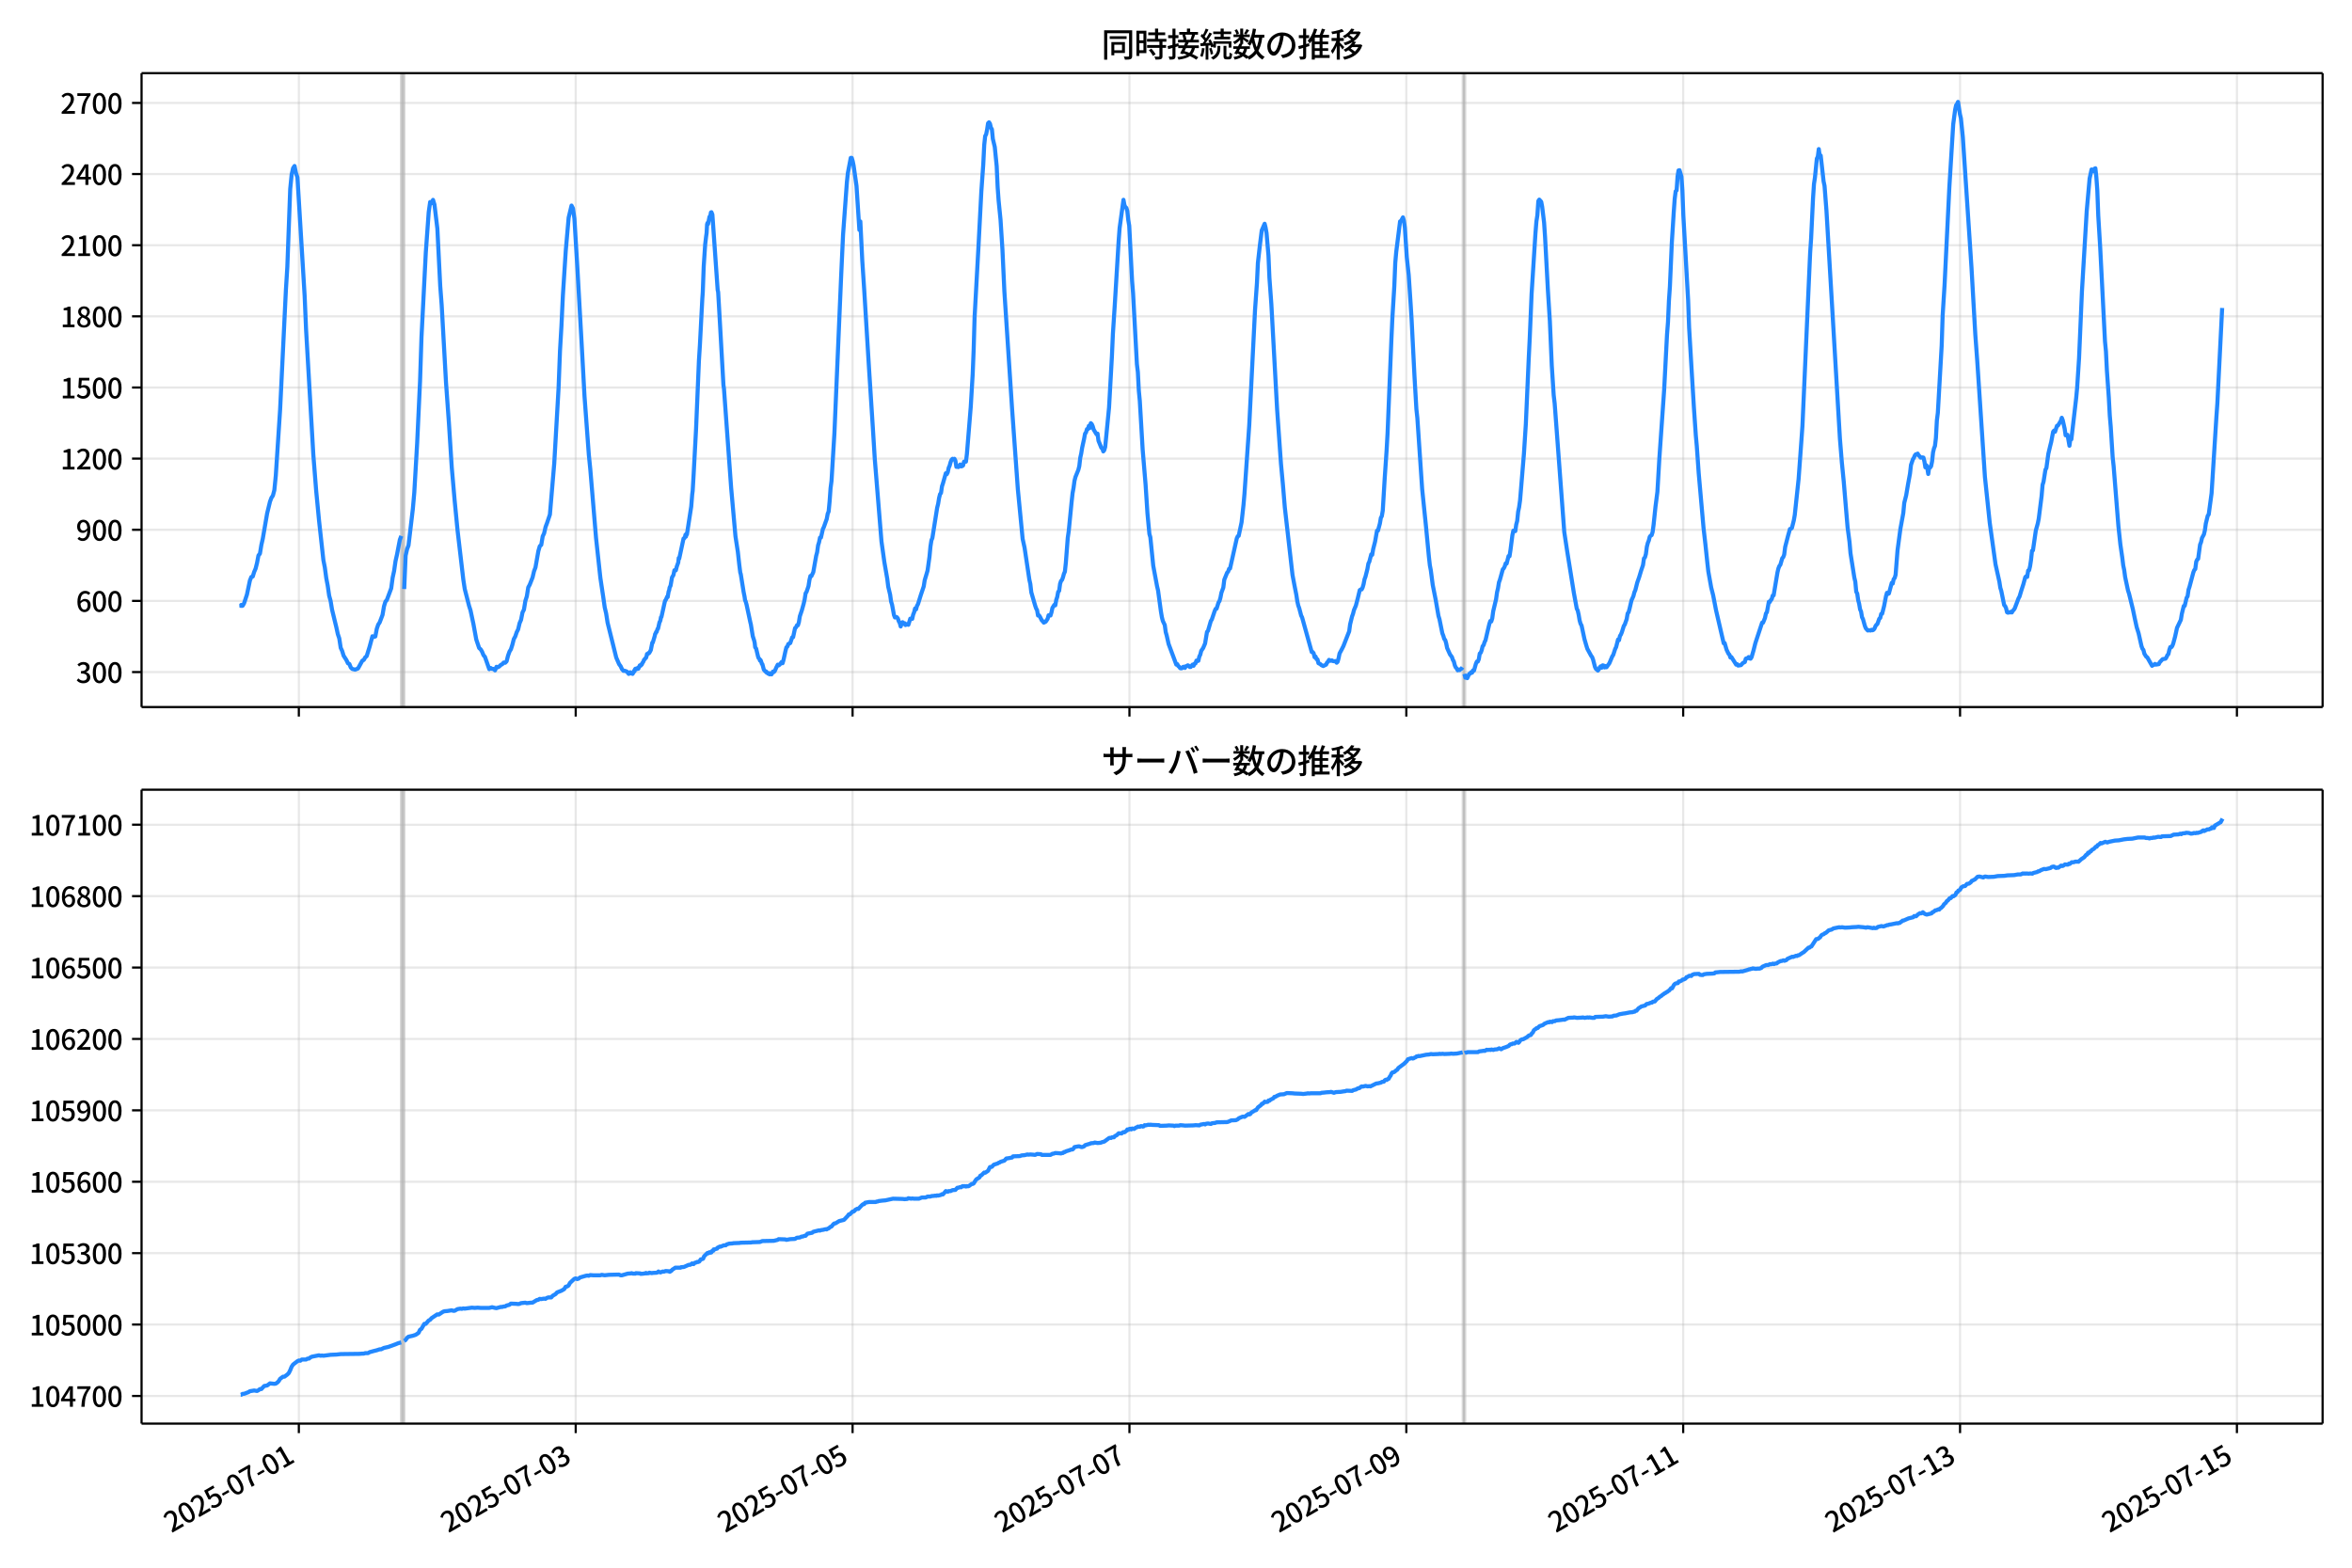 <!DOCTYPE svg  PUBLIC '-//W3C//DTD SVG 1.1//EN'  'http://www.w3.org/Graphics/SVG/1.1/DTD/svg11.dtd'>
<svg version="1.1" viewBox="0 0 864 576" xmlns="http://www.w3.org/2000/svg" xmlns:xlink="http://www.w3.org/1999/xlink">
 <defs>
  <style type="text/css">*{stroke-linejoin: round; stroke-linecap: butt}</style>
 </defs>
 <g id="aa">
  <g id="ab">
   <path d="m0 576h864v-576h-864z" fill="#fff"/>
  </g>
  <g id="ac">
   <g id="ad">
    <path d="m52 259.78h801.2v-232.9h-801.2z" fill="#fff"/>
   </g>
   <g id="ae">
    <path d="m147.39 259.78h1.059v-232.9h-1.059z" clip-path="url(#d)" fill="#808080" opacity=".3" stroke="#808080"/>
   </g>
   <g id="af">
    <path d="m537.44 259.78h.706v-232.9h-.706z" clip-path="url(#d)" fill="#808080" opacity=".3" stroke="#808080"/>
   </g>
   <g id="ag">
    <g id="ah">
     <g id="ai">
      <path d="m109.78 259.78v-232.9" clip-path="url(#d)" fill="none" stroke="#b0b0b0" stroke-linecap="square" stroke-opacity=".3" stroke-width=".8"/>
     </g>
     <g id="aj">
      <defs>
       <path id="g" d="m0 0v3.5" stroke="#000" stroke-width=".8"/>
      </defs>
      <use x="109.778" y="259.778" stroke="#000000" stroke-width=".8" xlink:href="#g"/>
     </g>
    </g>
    <g id="ak">
     <g id="al">
      <path d="m211.49 259.78v-232.9" clip-path="url(#d)" fill="none" stroke="#b0b0b0" stroke-linecap="square" stroke-opacity=".3" stroke-width=".8"/>
     </g>
     <g id="am">
      <use x="211.485" y="259.778" stroke="#000000" stroke-width=".8" xlink:href="#g"/>
     </g>
    </g>
    <g id="an">
     <g id="ao">
      <path d="m313.19 259.78v-232.9" clip-path="url(#d)" fill="none" stroke="#b0b0b0" stroke-linecap="square" stroke-opacity=".3" stroke-width=".8"/>
     </g>
     <g id="ap">
      <use x="313.192" y="259.778" stroke="#000000" stroke-width=".8" xlink:href="#g"/>
     </g>
    </g>
    <g id="aq">
     <g id="ar">
      <path d="m414.9 259.78v-232.9" clip-path="url(#d)" fill="none" stroke="#b0b0b0" stroke-linecap="square" stroke-opacity=".3" stroke-width=".8"/>
     </g>
     <g id="as">
      <use x="414.899" y="259.778" stroke="#000000" stroke-width=".8" xlink:href="#g"/>
     </g>
    </g>
    <g id="at">
     <g id="au">
      <path d="m516.61 259.78v-232.9" clip-path="url(#d)" fill="none" stroke="#b0b0b0" stroke-linecap="square" stroke-opacity=".3" stroke-width=".8"/>
     </g>
     <g id="av">
      <use x="516.606" y="259.778" stroke="#000000" stroke-width=".8" xlink:href="#g"/>
     </g>
    </g>
    <g id="aw">
     <g id="ax">
      <path d="m618.31 259.78v-232.9" clip-path="url(#d)" fill="none" stroke="#b0b0b0" stroke-linecap="square" stroke-opacity=".3" stroke-width=".8"/>
     </g>
     <g id="ay">
      <use x="618.312" y="259.778" stroke="#000000" stroke-width=".8" xlink:href="#g"/>
     </g>
    </g>
    <g id="az">
     <g id="ba">
      <path d="m720.02 259.78v-232.9" clip-path="url(#d)" fill="none" stroke="#b0b0b0" stroke-linecap="square" stroke-opacity=".3" stroke-width=".8"/>
     </g>
     <g id="bb">
      <use x="720.019" y="259.778" stroke="#000000" stroke-width=".8" xlink:href="#g"/>
     </g>
    </g>
    <g id="bc">
     <g id="bd">
      <path d="m821.73 259.78v-232.9" clip-path="url(#d)" fill="none" stroke="#b0b0b0" stroke-linecap="square" stroke-opacity=".3" stroke-width=".8"/>
     </g>
     <g id="be">
      <use x="821.726" y="259.778" stroke="#000000" stroke-width=".8" xlink:href="#g"/>
     </g>
    </g>
   </g>
   <g id="bf">
    <g id="bg">
     <g id="bh">
      <path d="m52 246.93h801.2" clip-path="url(#d)" fill="none" stroke="#b0b0b0" stroke-linecap="square" stroke-opacity=".3" stroke-width=".8"/>
     </g>
     <g id="bi">
      <defs>
       <path id="f" d="m0 0h-3.5" stroke="#000" stroke-width=".8"/>
      </defs>
      <use x="52" y="246.926" stroke="#000000" stroke-width=".8" xlink:href="#f"/>
     </g>
     <g id="bj">
      <!-- 300 -->
      <g transform="translate(27.9 250.91) scale(.1 -.1)">
       <defs>
        <path id="l" transform="scale(.016)" d="m1715-90q-371 0-656 90t-503 240q-217 150-377 323l359 474q211-205 479-359 269-153 634-153 269 0 467 92 199 93 311 266t112 423q0 256-125 451t-429 300q-304 106-835 106v551q467 0 732 105 266 106 384 291 119 186 119 423 0 307-192 489-192 183-531 183-269 0-503-119-233-118-438-316l-384 460q282 256 614 413 333 157 737 157 422 0 748-144 327-144 512-413 186-269 186-659 0-403-221-685-221-281-592-422v-26q269-70 490-227t349-400 128-557q0-422-215-726-214-304-573-468-358-163-787-163z"/>
        <path id="a" transform="scale(.016)" d="m1830-90q-460 0-806 275-346 276-535 823-188 547-188 1366 0 820 188 1357 189 538 535 803 346 266 806 266 461 0 800-269 340-269 528-803 189-534 189-1354 0-819-189-1366-188-547-528-823-339-275-800-275zm0 589q237 0 422 185 186 186 288 599 103 413 103 1091 0 679-103 1082-102 403-288 582-185 180-422 180-236 0-422-180-186-179-292-582-105-403-105-1082 0-678 105-1091 106-413 292-599 186-185 422-185z"/>
       </defs>
       <use xlink:href="#l"/>
       <use transform="translate(57)" xlink:href="#a"/>
       <use transform="translate(114)" xlink:href="#a"/>
      </g>
     </g>
    </g>
    <g id="bk">
     <g id="bl">
      <path d="m52 220.79h801.2" clip-path="url(#d)" fill="none" stroke="#b0b0b0" stroke-linecap="square" stroke-opacity=".3" stroke-width=".8"/>
     </g>
     <g id="bm">
      <use x="52" y="220.787" stroke="#000000" stroke-width=".8" xlink:href="#f"/>
     </g>
     <g id="bn">
      <!-- 600 -->
      <g transform="translate(27.9 224.77) scale(.1 -.1)">
       <defs>
        <path id="k" transform="scale(.016)" d="m1971-90q-339 0-634 144-294 144-518 435-224 292-352 733-128 442-128 1044 0 678 147 1161 148 483 397 784 250 301 570 445t665 144q397 0 688-147 292-147 490-359l-403-448q-128 154-327 253-198 99-409 99-307 0-567-182-259-182-413-605-153-422-153-1145 0-608 115-1002t326-589q212-195 493-195 212 0 375 121 163 122 259 343t96 522q0 300-90 511-89 212-259 320-169 109-419 109-211 0-451-134t-458-461l-25 538q134 192 313 323t374 201q196 71 375 71 397 0 694-163 298-163 467-490 170-326 170-825 0-468-195-817-195-348-512-544-317-195-701-195z"/>
       </defs>
       <use xlink:href="#k"/>
       <use transform="translate(57)" xlink:href="#a"/>
       <use transform="translate(114)" xlink:href="#a"/>
      </g>
     </g>
    </g>
    <g id="bo">
     <g id="bp">
      <path d="m52 194.65h801.2" clip-path="url(#d)" fill="none" stroke="#b0b0b0" stroke-linecap="square" stroke-opacity=".3" stroke-width=".8"/>
     </g>
     <g id="bq">
      <use x="52" y="194.648" stroke="#000000" stroke-width=".8" xlink:href="#f"/>
     </g>
     <g id="br">
      <!-- 900 -->
      <g transform="translate(27.9 198.63) scale(.1 -.1)">
       <defs>
        <path id="m" transform="scale(.016)" d="m1562-90q-410 0-708 150-297 151-502 356l403 461q141-160 346-256t422-96q224 0 425 102 202 103 352 333 151 230 237 614 87 384 87 941 0 589-115 970t-323 563-496 182q-205 0-372-118-166-118-262-336t-96-525q0-301 86-512 87-211 259-323 173-112 417-112 224 0 460 141 237 141 448 461l32-544q-134-180-313-314t-371-208-384-74q-391 0-689 166-297 167-467 496-169 330-169 823 0 467 195 816t515 541 698 192q339 0 636-138 298-137 519-419 221-281 349-710t128-1018q0-691-141-1187t-391-807q-249-310-563-461-313-150-652-150z"/>
       </defs>
       <use xlink:href="#m"/>
       <use transform="translate(57)" xlink:href="#a"/>
       <use transform="translate(114)" xlink:href="#a"/>
      </g>
     </g>
    </g>
    <g id="bs">
     <g id="bt">
      <path d="m52 168.51h801.2" clip-path="url(#d)" fill="none" stroke="#b0b0b0" stroke-linecap="square" stroke-opacity=".3" stroke-width=".8"/>
     </g>
     <g id="bu">
      <use x="52" y="168.509" stroke="#000000" stroke-width=".8" xlink:href="#f"/>
     </g>
     <g id="bv">
      <!-- 1200 -->
      <g transform="translate(22.2 172.49) scale(.1 -.1)">
       <defs>
        <path id="e" transform="scale(.016)" d="m544 0v608h1037v3277h-845v467q333 58 579 147 247 90 451 218h557v-4109h915v-608h-2694z"/>
        <path id="b" transform="scale(.016)" d="m282 0v429q697 621 1164 1136 468 515 701 956 234 442 234 826 0 256-87 451-86 196-262 301-176 106-445 106-275 0-506-151-230-150-422-368l-416 410q301 333 637 518 336 186 803 186 429 0 749-176t496-493 176-745q0-455-224-919t-615-935q-390-470-889-950 186 20 394 36t374 16h1184v-634h-3046z"/>
       </defs>
       <use xlink:href="#e"/>
       <use transform="translate(57)" xlink:href="#b"/>
       <use transform="translate(114)" xlink:href="#a"/>
       <use transform="translate(171)" xlink:href="#a"/>
      </g>
     </g>
    </g>
    <g id="bw">
     <g id="bx">
      <path d="m52 142.37h801.2" clip-path="url(#d)" fill="none" stroke="#b0b0b0" stroke-linecap="square" stroke-opacity=".3" stroke-width=".8"/>
     </g>
     <g id="by">
      <use x="52" y="142.37" stroke="#000000" stroke-width=".8" xlink:href="#f"/>
     </g>
     <g id="bz">
      <!-- 1500 -->
      <g transform="translate(22.2 146.36) scale(.1 -.1)">
       <defs>
        <path id="h" transform="scale(.016)" d="m1715-90q-365 0-653 90t-506 237q-217 147-383 307l352 480q134-134 294-246t361-183q202-70 452-70 262 0 473 118 212 119 333 346 122 227 122 541 0 460-247 716-246 256-649 256-224 0-384-64t-365-198l-365 237 141 2240h2387v-627h-1747l-109-1204q154 77 307 118 154 42 340 42 397 0 723-160t518-490q192-329 192-847 0-519-224-887t-586-560q-361-192-777-192z"/>
       </defs>
       <use xlink:href="#e"/>
       <use transform="translate(57)" xlink:href="#h"/>
       <use transform="translate(114)" xlink:href="#a"/>
       <use transform="translate(171)" xlink:href="#a"/>
      </g>
     </g>
    </g>
    <g id="ca">
     <g id="cb">
      <path d="m52 116.23h801.2" clip-path="url(#d)" fill="none" stroke="#b0b0b0" stroke-linecap="square" stroke-opacity=".3" stroke-width=".8"/>
     </g>
     <g id="cc">
      <use x="52" y="116.232" stroke="#000000" stroke-width=".8" xlink:href="#f"/>
     </g>
     <g id="cd">
      <!-- 1800 -->
      <g transform="translate(22.2 120.22) scale(.1 -.1)">
       <defs>
        <path id="q" transform="scale(.016)" d="m1830-90q-441 0-787 163-345 164-547 448-202 285-202 650 0 314 122 557t314 419 403 291v32q-256 186-442 458-185 272-185 643 0 365 176 640t480 425q304 151 694 151 410 0 704-160t457-439q164-278 164-649 0-237-96-448t-234-381q-137-169-291-278v-32q218-115 397-285 179-169 288-406t109-557q0-346-189-628-189-281-532-448-342-166-803-166zm314 2708q205 198 310 419 106 221 106 464 0 211-83 384t-247 272q-163 99-393 99-288 0-480-183-192-182-192-502 0-256 134-429 135-172 359-294t486-230zm-294-2170q236 0 418 89 183 90 285 253 103 164 103 388 0 211-90 367-89 157-246 272-157 116-368 215t-454 195q-244-173-398-426-153-252-153-553 0-237 118-416 119-179 324-282 205-102 461-102z"/>
       </defs>
       <use xlink:href="#e"/>
       <use transform="translate(57)" xlink:href="#q"/>
       <use transform="translate(114)" xlink:href="#a"/>
       <use transform="translate(171)" xlink:href="#a"/>
      </g>
     </g>
    </g>
    <g id="ce">
     <g id="cf">
      <path d="m52 90.093h801.2" clip-path="url(#d)" fill="none" stroke="#b0b0b0" stroke-linecap="square" stroke-opacity=".3" stroke-width=".8"/>
     </g>
     <g id="cg">
      <use x="52" y="90.093" stroke="#000000" stroke-width=".8" xlink:href="#f"/>
     </g>
     <g id="ch">
      <!-- 2100 -->
      <g transform="translate(22.2 94.078) scale(.1 -.1)">
       <use xlink:href="#b"/>
       <use transform="translate(57)" xlink:href="#e"/>
       <use transform="translate(114)" xlink:href="#a"/>
       <use transform="translate(171)" xlink:href="#a"/>
      </g>
     </g>
    </g>
    <g id="ci">
     <g id="cj">
      <path d="m52 63.954h801.2" clip-path="url(#d)" fill="none" stroke="#b0b0b0" stroke-linecap="square" stroke-opacity=".3" stroke-width=".8"/>
     </g>
     <g id="ck">
      <use x="52" y="63.954" stroke="#000000" stroke-width=".8" xlink:href="#f"/>
     </g>
     <g id="cl">
      <!-- 2400 -->
      <g transform="translate(22.2 67.939) scale(.1 -.1)">
       <defs>
        <path id="r" transform="scale(.016)" d="m2170 0v3072q0 192 12 457 13 266 20 458h-26q-90-179-183-365-92-185-195-364l-921-1415h2579v-576h-3328v493l1875 2957h858v-4717h-691z"/>
       </defs>
       <use xlink:href="#b"/>
       <use transform="translate(57)" xlink:href="#r"/>
       <use transform="translate(114)" xlink:href="#a"/>
       <use transform="translate(171)" xlink:href="#a"/>
      </g>
     </g>
    </g>
    <g id="cm">
     <g id="cn">
      <path d="m52 37.815h801.2" clip-path="url(#d)" fill="none" stroke="#b0b0b0" stroke-linecap="square" stroke-opacity=".3" stroke-width=".8"/>
     </g>
     <g id="co">
      <use x="52" y="37.815" stroke="#000000" stroke-width=".8" xlink:href="#f"/>
     </g>
     <g id="cp">
      <!-- 2700 -->
      <g transform="translate(22.2 41.8) scale(.1 -.1)">
       <defs>
        <path id="j" transform="scale(.016)" d="m1235 0q32 646 109 1187t224 1024 384 941 576 938h-2208v627h3027v-455q-409-512-665-989-256-476-397-969t-205-1053-90-1251h-755z"/>
       </defs>
       <use xlink:href="#b"/>
       <use transform="translate(57)" xlink:href="#j"/>
       <use transform="translate(114)" xlink:href="#a"/>
       <use transform="translate(171)" xlink:href="#a"/>
      </g>
     </g>
    </g>
   </g>
   <g id="cq">
    <path d="m88.418 222.44.101.174.089-.349.367.349.187-.087.5-.871 1.06-3.224 1.078-5.141.527-1.307.531-.174.499-1.655.53-1.22.53-2.091.53-2.788.53-.61.53-3.224.53-2.353 1.589-9.236 1.059-4.356.53-1.394.53-.784.53-2.004.53-5.315 1.589-24.309 2.119-43.826.53-8.539 1.059-28.666.53-5.315.53-2.353.53-.784.53 2.614.53 1.568 2.649 43.565.53 12.46 2.649 45.743 1.059 13.418 1.059 10.978 1.589 14.464.53 2.701.53 3.921.53 2.788.53 3.659.53 1.917.53 3.224 1.589 6.535.53 2.44.53 1.568.53 3.485.53 1.133.53 1.743 1.059 1.655.53 1.133.53.261.53 1.307.53.523 1.059.261 1.059-.436 1.589-2.875.53-.261.53-.958.53-.436 1.059-3.398 1.059-3.921.53.261.53-.174.53-2.788.53-1.568.53-.784 1.059-2.788.53-3.137.53-1.743.53-.61 1.589-4.269.53-3.921.53-2.44.53-3.659.53-2.353 1.059-5.489.53-1.394m1.059 19.517.53-12.285.53-2.353.53-1.394 1.589-13.418.53-6.012 1.059-18.21 1.059-22.654.53-16.293 1.589-31.105 1.059-14.725.53-3.747.53.436.53-1.22.53 1.743 1.059 8.8 1.059 21.173.53 6.97 1.589 28.404 1.059 14.725 1.059 16.555 1.059 12.111 1.059 10.891 1.589 13.592.53 4.531.53 3.485 1.589 6.186.53 1.655 1.059 4.966 1.059 5.751 1.059 3.137.53.436.53.871.53 1.307.53.61 1.589 4.531.53-.436.53.349h.53l.53.523.53-1.307.53.174.53-.349.53-.523.53-.261.53-.61.53.087.53-.523.53-2.091.53-1.481.53-.871.53-1.655.53-2.091.53-.958.53-1.568.53-1.046.53-2.265.53-1.22.53-2.701.53-1.046.53-3.224.53-1.655.53-3.311.53-.958 1.059-2.701.53-2.265.53-1.394 1.059-6.012.53-1.83.53-.436.53-3.137.53-1.133.53-2.353.53-1.394 1.059-3.137 1.589-18.733 1.589-27.62.53-13.766.53-9.149.53-11.24 1.059-16.468 1.059-12.111 1.059-4.444.53 1.046.53 3.747 1.059 17.6 1.589 28.23 1.059 19.43 1.589 21.521.53 5.228 2.119 25.355 1.589 14.638 1.059 7.058.53 3.747.53 2.265.53 3.398 3.178 12.808 1.059 2.44.53.697.53 1.133.53.61h.53l.706.261.706.871.177-.087.353-.523.353.436.177-.087.353.261.353-.61.177-.523.177.174.177-.784.177-.174h.177l.177.174.177-.174.177.087.177-.436.177.349.53-1.22.177.174.177-.087.177-.436.177.087.353-.784.177-.174.353-.871.177-.087.353-.523.177-.087.177-.523.177-.871.177.087.353-.436.177.087.353-.523.353-.697.53-2.701h.177l.706-2.353.177-.871.177-.174.177-.523h.177l.353-1.133.177-.087.53-2.353.177-.261.177-.523.177-1.046.177-.087 1.236-5.576.177-.523.177-.174.353-.784.177-.436.177.174.353-2.091.177-.349.177-1.046.353-.697.353-2.004.177-1.046.53-.871.353-1.743.177-.087.177.174.177-.087.353-1.394.53-1.481.177-1.655.177.261 1.589-7.406h.177l.177-.174.177-.436.177-.784.177.697.177-1.046.177.261 1.589-10.281.353-4.444.177-1.307.353-6.099.883-16.468 1.059-25.268.353-5.576.883-16.99.177-2.527.353-9.584.53-8.016.353-2.962.177-1.22.177-3.224.177-.523.177.436.53-2.701.177-.174.177-.349.177-1.046.177-.087.353.871 1.413 20.214.53 7.493.177.784.53 9.149 1.413 25.093.177 1.046 2.649 36.594 1.589 17.862.883 5.751.53 4.792.353 2.788.177.523 1.059 6.622.353 1.743.177 1.307.177.261.353 1.22 1.413 6.622.177.697.706 4.356.53 1.655.177.784.177 1.655.353.436.706 2.962.177.523.353.349.177.61.177-.261.177.349.353 1.133.177.087.53 2.004.353.436.177.087.177.261.177-.087.177.436.353.087.177.261.353-.174.177.436.177-.349.53.349.353-.61.177-.436.353.174.353-.436.53-1.22.53-1.046.353.261.353-.261.706-.958.353.436.353-1.22.706-3.224.353-1.394.353-.261.353-.958.706-.349.706-2.091.353-.087.706-3.311.353-.261.353-.784h.353l.353-1.133.353-2.178.706-2.091.706-2.527.353-1.568.353-2.265.353-.523.706-2.091.353-2.265.353-1.481.353.087.706-1.481.706-4.008.353-2.004.353-1.307.353-2.527.353-1.133.353-1.743h.353l.706-3.137.353-.697.706-2.004.353-.958.353-1.917.353-.871.353-3.659.353-4.879.353-2.701.706-11.675.353-5.751 2.472-57.68.706-15.335 1.413-19.343.353-3.311 1.059-5.576h.353l.353 1.133.353 1.743 1.059 7.406 1.059 16.206.353-3.137.706 14.376.706 10.63 1.766 28.84 1.413 21.957.706 11.414 2.472 30.408 1.059 7.58 1.059 6.099.353 2.875.706 2.962.353 2.527.353 1.133.706 3.834.353.871.353-.174.353.087.353.436.353 1.046.353.61.353 1.307.353-1.133.353-.436.353.61.353-.261.353.697.353-.349.706.261.706-2.265.706.087.353-1.568.353-.871.353-1.394.353.349.353-1.307.353-.61 1.059-3.398 1.059-3.137.353-2.265.706-2.353.353-1.22.706-5.053.353-3.747.353-2.265.353-.871 1.766-11.153.353-1.394.353-2.178.353-1.394.353-.436.353-2.44.353-1.046 1.059-3.747.353.349.353-.697.353-1.655.353-.784.353-1.307.353-.871.353-.349.353.261.353-.261.353.697.353 2.265.353-.087.353.174.353-.349.353-.61.353.697.353-.087.353-.261.353-1.394h.706l.353-2.875 1.413-17.339.706-11.937.353-8.8.353-12.198 1.413-25.703 1.059-20.388.706-9.933.353-7.145.353-3.311.353-.61.353-1.743.353-2.353.353-.349.353.523.353 1.481.353.523.353 3.572.706 2.962.706 7.058.353 7.755.353 4.879.706 7.058.706 11.065.706 15.248 2.825 43.129 2.119 29.537 1.766 18.297.706 3.224 1.766 11.763.353 1.568.353 3.05 1.413 4.879.353 1.046.353.61.353 2.004.353-.087.353.523.706 1.394.353.261.353.523.706-.349.706-1.046.353-1.307.706.087.353-1.133.353-1.655.706-1.133.353.174.353-2.004.353-1.046.353-1.917.353-.349.353-2.614.353-1.046.353-.349.353-.958.353-1.307.353-.784.353-3.311.706-9.149.353-2.44 1.059-10.717.353-3.224.353-1.917.353-2.614.353-1.394 1.059-2.614.353-1.394.353-3.05.353-1.568.353-2.178.706-3.224.353-1.917.353-.436.353-1.22h.353l.353-1.22.353.784.353-1.743.353.349.353.784.353 1.22 1.059 1.743.353-.261.353 2.614 1.059 2.614.353.174.353 1.133.353-.436.353-1.22 1.413-14.464 1.059-18.994.353-8.016.706-10.891 1.413-23.351.353-4.705 1.413-10.368.353 1.917.353.784.353.261.353 1.133.353 3.311.353 2.091 1.059 20.388.353 4.356 1.413 26.139.353 2.962.353 6.796.353 3.659 1.059 18.036 1.059 12.634.706 10.804.706 7.493.353 1.22 1.059 10.456 1.413 7.58.353 1.481 1.059 7.755.353 2.091.353 1.394.706 1.481.353 2.614.353 1.22.706 3.137 2.825 7.58.353-.174.353.697.353.261.353.523.353.087.353-.087.353-.436.353-.087.353.436.353-.61.353-.087.353-.261.353.174.353.436h.353l.706-.871.353.436.353-.784.353-.087.353-1.046.353.174.353-.087.353-1.568.353-.697.353-1.394.706-1.046.706-1.655.706-4.269.353-.349 1.059-3.659.353-.523 1.059-3.137.353-.784.353-.087.706-2.265.353-.523.353-1.22.353-1.83.706-1.917.353-2.875 1.059-2.614.353-.349.353-1.046.353-.087 2.472-11.065.353-.784.353-.174 1.059-4.966.706-6.361.353-4.008.706-10.194 1.059-15.161 2.119-42.258.706-9.933.353-7.406.706-6.273.706-5.663 1.059-2.44.353 1.394.353 2.004.706 8.277.353 8.19.706 9.671 2.119 38.686 1.413 19.953.706 7.58.706 8.452 2.825 24.832.706 3.747.706 3.572.353 2.353.353 1.568.353.958.706 2.701.353.697 3.531 12.721h.353l.353.436.353 1.481.353-.261.353.958.353.087.353 1.394.706.349.353.349.706.349 1.059-.523.353-.784.353-.261.353-.697.706.349.353-.174.353.261.706.087.353-.087.353.61.353-.349.353-1.307.353-1.743.706-1.307.706-1.394 1.766-4.531.353-.871.353-2.614.706-2.875.353-.958.353-1.394.706-1.655.706-2.701.706-2.962.353-.261h.353l.353-.697.353-1.22.353-1.83.353-.958.706-2.788.353-2.004.353-.697.706-2.701.353.174.353-2.091.706-2.788.706-4.008h.353l.706-2.614.353-2.091.353-.61.353-2.091.706-11.763.706-10.368.353-6.273 1.413-34.678.353-7.667.706-11.588.353-8.626.353-4.008 1.413-11.24.353-.174.706-1.307.353 1.22.353 2.527.706 10.891.706 6.535.706 10.63.353 5.663 1.059 20.911.706 12.111.353 3.224 1.766 26.139 1.413 13.766 1.059 11.065.353 3.137.353 1.83.706 5.402 1.059 5.315 1.059 6.099.353 1.133 1.059 5.228.353.871.353 1.22.353.349.353 1.22.353 1.743 1.059 2.353.706.958.353 1.046.353.61.353 1.394.353.784.353.349.353.697.353-.261.353.174.353-.349.353-.174.353-.523m.706 2.44.353 1.394.353-.087.353.261.706-1.568.353-.087.353-.523.353.174.353-.871.353.087.706-2.527.353-.784h.353l.353-.871.353-2.091.353-.261.353-.958.353-1.481.353-.349.353-1.133.353-.697.706-3.05.706-2.962.353-1.046.353.174.353-1.133.353-2.614 1.059-4.444.353-2.527.353-1.481.353-2.178.353-.958 1.059-3.834.353-.349.353-.697.353-1.133.353.087.706-2.788.353.087.353-2.265.706-5.489.353-1.655.706.174.353-2.44.353-1.307.353-3.398.353-1.655.353-2.527 1.413-17.077.706-10.978 1.059-23.961.353-7.145.706-16.729 1.413-22.218.353-4.356.353-2.265.353-5.228.353-.523.706.784.353 1.83.706 5.838.353 5.228 1.059 19.778.706 11.153.706 16.38.706 10.891.353 2.962 3.531 47.311 1.059 6.97 2.472 15.422 1.059 5.751.353.697.353 1.568.353 2.091.353 1.22.353.61 1.059 4.966.706 2.44.353 1.133 1.413 2.614.353.436.353.958.706 2.701.353.697.706.61.353-.436.353-.784.353-.349.353.523.353-.871.353.087.353.697.353-.523.353.436 1.059-1.481 1.059-2.527.353-.523.706-2.178.353-.697.706-2.788.353.261.353-1.568.353-.523.353-.871.706-2.265.353-.523.706-2.004.353-2.091.353-.436.353-1.307.706-3.05.706-1.568.353-1.394.353-.784.706-2.788.706-2.004.706-2.353.706-2.091.353-2.44.353-.349.353-1.22.353-2.701.353-1.394.353-.871.353-1.394.353-.436.353-.174.353-1.133.353-2.614.706-6.709.706-5.489.706-12.111 1.766-25.268 1.059-20.388.353-4.531.353-7.929.353-5.141.706-16.119.706-11.24.353-4.879.353-2.788.353-.349.353-5.141.353-2.178.353-.087.706 2.353.353 5.053.353 9.236 1.766 31.192.353 9.933 1.059 17.862.706 11.588.706 10.281.353 3.834.706 10.02 1.766 20.04.706 6.186.706 6.709.353 3.137 1.059 5.925.706 2.788 1.059 5.489 2.825 12.198.353-.087.706 2.44.706 1.481.353.349.353 1.046.353-.174 1.766 2.788.353-.174.353.523 1.059-.174.706-.784.706-.349.353-1.22.353-.174h.353l.353-.436.353.523.353.087.353-.523.706-2.44.706-2.788 2.472-7.493h.353l.706-1.743.353-1.655.353-.436.706-3.834.353.087.353-.697.353-.349.353-1.307.353-.087 1.413-8.452.353-1.481.353-.871.353-.436.706-2.44.353-.349.353-.958.353-2.788 1.059-4.095.706-2.527.353-.087.353-.261.706-2.788.353-2.004 1.413-13.244 1.059-14.551.353-4.966 2.825-63.518.353-5.228.706-14.812.353-5.315.353-2.353.706-6.97.353-.697.353-2.788.353 2.527.353-.174 1.059 9.497.353 1.655.706 9.149 4.944 83.732.706 8.713.706 7.145.706 8.452.706 8.364.706 5.315.353 4.095 1.413 8.974.353 1.481.353 3.747.353.61.353 2.44.353 1.307.353 2.091.353.784.353 2.091.353.697.706 2.527.353.871.706.784.353-.087.706.087.353-.261.353.174.353-.174.353-.436.353-.871.353-.523.353-.261.706-2.004.353-.261.353-1.481.353-.087.706-2.788.706-3.659.353-1.22.353.436.353-.174 1.059-3.921.353.261.353-1.655.353-.349.353-1.22.706-8.974 1.059-7.929 1.059-5.751.353-3.747.706-2.788.706-4.182.706-3.834.353-3.137.706-2.091.353-.523.353-.871.353-.436h.353l.353-.261.353.697.353.261.353.523.706-.087.353.087.353 1.394.353 2.178.353-.784.353 1.133.353 2.091.353-2.527.353.174.353-.523.353-1.743.353-3.311.353-1.481.353-.871.353-2.962.353-6.448.353-2.788 1.413-24.745.353-10.978.706-11.24 1.766-36.072 1.413-23.002.706-5.315.353-1.655.353-.436.353-.784.706 4.531.353 1.481.706 6.883 3.178 47.921 1.413 24.745.706 9.584 2.825 42.694 1.766 16.816 2.119 15.248 1.413 6.361.353 2.265.353 1.133 1.059 5.228.353.349.353.784.353 1.481.353.174.353-.174.353.087.353-.261.353.261.353-.61.353-.349.353-.523 1.413-3.747.353-.61.706-2.353.706-2.178.706-2.614.353-.349.353.261.353-2.353.353-.087.353-1.481.353-2.353.353-3.311.353-.174 1.059-7.319.706-2.527.353-1.743 1.059-8.364.353-4.095.353-1.133.706-4.444.353-.61.706-5.228.706-2.962.353-1.394.706-3.747.353-.436.353.436.706-2.178.353-.087 1.059-1.743.353-1.133.353.871.706 3.137.353 2.44.353-.174h.353l.706 4.008.353-2.614.353.261 1.766-15.161.353-3.747.706-10.891 1.059-24.571 1.766-29.624 1.059-11.85.706-3.311.353.61.353.087.353-.958.353-.174.353 3.224.353 4.879.353 9.323.706 11.588 1.766 34.59.353 3.659.353 7.058.706 10.02.353 6.535.353 4.182.706 11.153.353 3.224 1.766 22.131.706 6.622.706 4.879.353 2.875.353 1.655.353 2.614 1.059 4.966.353 1.046 1.413 5.751.706 3.398.706 3.224.706 2.265 1.059 4.705.353.958.353.436.353 1.394.706 1.133.353.174 1.766 3.137.353-.261.353-.087.353-.349.353.261 1.059-.174.353-.697 1.059-1.133 1.059-.174.353-.523.353-.784.353-.349.353-1.568.353-1.046.353.087.353-.436.353-.871.706-2.614.706-3.224 1.413-2.962.353-2.178.706-2.875.353-.087.706-2.962.353-.523.353-2.44.353-1.046 1.413-5.315.353-.871.353-.349.353-2.701.353-.784.353-.261.706-5.228.353-.871.353-1.568.706-1.307.353-1.481.353-2.527.706-2.875.353-.436 1.059-7.842 1.766-27.969.353-4.966 1.766-35.113v0" clip-path="url(#d)" fill="none" stroke="#28f" stroke-linecap="square" stroke-width="1.5"/>
   </g>
   <g id="cr">
    <path d="m52 259.78v-232.9" fill="none" stroke="#000" stroke-linecap="square" stroke-width=".8"/>
   </g>
   <g id="cs">
    <path d="m853.2 259.78v-232.9" fill="none" stroke="#000" stroke-linecap="square" stroke-width=".8"/>
   </g>
   <g id="ct">
    <path d="m52 259.78h801.2" fill="none" stroke="#000" stroke-linecap="square" stroke-width=".8"/>
   </g>
   <g id="cu">
    <path d="m52 26.88h801.2" fill="none" stroke="#000" stroke-linecap="square" stroke-width=".8"/>
   </g>
   <g id="cv">
    <!-- 同時接続数の推移 -->
    <g transform="translate(404.6 20.88) scale(.12 -.12)">
     <defs>
      <path id="x" transform="scale(.016)" d="m1587 3936h3232v-518h-3232v518zm320-1114h557v-2534h-557v2534zm301 0h2291v-2086h-2291v512h1734v1069h-1734v505zm-1683 2260h5113v-570h-4524v-5056h-589v5626zm4768 0h595v-4896q0-250-67-397t-227-218q-160-77-426-96t-675-19q-13 83-45 192t-77 218q-45 108-89 185 281-13 527-13 247 0 330 0 83 7 118 42 36 35 36 112v4890z"/>
      <path id="v" transform="scale(.016)" d="m2714 4672h3238v-525h-3238v525zm-244-1235h3712v-538h-3712v538zm20-1184h3635v-531h-3635v531zm1523 3155h595v-2310h-595v2310zm832-2451h589v-2823q0-230-61-364-61-135-227-199-167-70-423-86t-633-16q-20 121-78 285-57 163-121 284 275-6 509-9t310-3q77 6 106 28 29 23 29 93v2810zm-2023-1677 487 282q153-160 313-352t294-381q135-189 206-343l-519-313q-64 153-189 348-124 196-278 394-154 199-314 365zm-2086 3718h1619v-4281h-1619v544h1056v3187h-1056v550zm32-1843h1293v-537h-1293v537zm-320 1843h563v-4832h-563v4832z"/>
      <path id="w" transform="scale(.016)" d="m3866 5408h614v-870h-614v870zm-1479-653h3597v-518h-3597v518zm-230-1485h4e3v-518h-4e3v518zm825 922 519 102q64-160 121-342 58-182 96-352 39-170 45-304l-544-128q-6 134-42 313-35 180-83 365-48 186-112 346zm1856 109 589-71q-96-275-202-557-105-281-195-486l-518 77q58 147 122 329 64 183 118 372t86 336zm-2643-2106h3943v-518h-3943v518zm1408 685 602-115q-167-371-362-784t-390-797-362-685l-525 179q160 288 346 666t368 784 323 752zm-659-2157 358 403q352-102 733-240 381-137 752-304 371-166 697-336 327-169 558-329l-384-461q-218 160-532 336-313 176-685 345-371 170-755 323-384 154-742 263zm1894 1114 583-71q-122-550-353-944-230-393-604-662t-922-435q-547-167-1296-269-25 128-93 269-67 141-137 230 678 64 1168 192t819 349q330 221 531 550 202 330 304 791zm-4684 217q396 90 953 240 557 151 1120 311l77-544q-525-154-1053-311-528-156-963-284l-134 588zm121 2093h1965v-563h-1965v563zm819 1248h576v-5229q0-236-51-374t-192-208q-141-77-355-99-214-23-541-16-13 115-64 288t-109 294q205-6 381-6t234 0q64 0 92 28 29 29 29 93v5229z"/>
      <path id="u" transform="scale(.016)" d="m4058 5408h595v-1798h-595v1798zm-1415-563h3443v-499h-3443v499zm231-992h3008v-499h-3008v499zm-224-877h3475v-1203h-531v729h-2432v-729h-512v1203zm1964-877h551v-1881q0-122 22-157 23-35 106-35 25 0 92 0 68 0 135 0t99 0q51 0 83 54t45 224 19 515q90-70 234-131t259-93q-19-429-83-662-64-234-183-326-118-93-316-93-39 0-103 0t-134 0-138 0q-67 0-99 0-237 0-365 64t-176 218q-48 153-48 422v1881zm-1164-6h550v-455q0-243-48-528-48-284-186-579-137-294-409-572-272-279-727-503-70 90-192 208-121 118-230 195 416 205 665 438 250 234 371 474 122 240 164 467 42 228 42 413v442zm-2240 3309 524-192q-121-244-259-503-137-259-275-496t-259-416l-410 173q122 186 246 438 125 253 240 515 116 263 193 481zm716-743 500-230q-224-359-496-756-272-396-548-764-275-368-518-650l-358 205q179 211 377 483 199 272 387 569 189 298 358 592 170 295 298 551zm-1721-665 307 403q166-154 339-340 173-185 320-364t224-327l-326-460q-77 160-218 348-141 189-314 384-172 196-332 356zm1485-832 435 179q128-211 249-458 122-246 215-474 93-227 137-412l-473-211q-32 185-119 422-86 237-201 486-115 250-243 468zm-1530-583q422 26 998 54 576 29 1184 68l7-499q-570-45-1127-84-556-38-992-70l-70 531zm1702-992 436 135q121-276 214-596t118-556l-454-148q-26 237-112 563-86 327-202 602zm-1363 109 499-83q-57-455-163-897-105-441-253-748-51 32-134 73-83 42-170 83-86 42-144 62 148 294 234 697t131 813zm691 627h525v-2861h-525v2861z"/>
      <path id="o" transform="scale(.016)" d="m224 2022h3187v-499h-3187v499zm51 2247h3111v-487h-3111v487zm1127-1735 563-121q-154-320-333-672t-352-679q-173-326-326-582l-532 173q148 243 324 566t345 669q170 346 311 646zm934-832 563-64q-89-480-262-838t-461-614-701-432-976-298q-25 128-99 269t-157 237q659 102 1085 303 426 202 666 554t342 883zm422 3597 519-211q-147-218-298-436-150-217-278-377l-403 186q121 173 252 413 132 240 208 425zm-1203 109h563v-2957h-563v2957zm-1075-320 448 186q134-192 246-420 112-227 157-393l-467-211q-38 172-147 406t-237 432zm1094-1050 397-236q-160-263-400-529-240-265-519-489-278-224-553-378-51 103-141 237-89 135-179 218 269 109 534 294 266 186 493 416 228 231 368 467zm487-204q83-45 246-145 163-99 352-211t346-211 221-150l-327-423q-83 77-230 198-147 122-317 253-170 132-327 250-156 119-259 189l295 250zm1798 396h2311v-556h-2311v556zm115 1178 615-90q-103-640-263-1235t-384-1101q-224-505-512-889-44 57-134 134t-186 157-166 125q275 339 473 796 199 458 340 995 141 538 217 1108zm1223-1510 614-58q-147-1101-445-1940-297-838-813-1443-515-604-1321-1014-26 71-90 177-64 105-134 208-70 102-128 159 742 346 1212 880 471 535 730 1290 260 755 375 1741zm-1005-135q134-851 387-1597 253-745 659-1305 407-560 1002-874-70-57-154-150-83-93-154-189-70-96-121-179-633 371-1056 988-422 618-688 1434-265 816-425 1783l550 89zm-3309-3065 327 416q377-148 754-330 378-182 701-378 324-195 548-368l-416-435q-211 179-519 378-307 198-666 383-358 186-729 334z"/>
      <path id="t" transform="scale(.016)" d="m3686 4378q-64-493-163-1041-99-547-265-1084-192-653-432-1104t-522-688-595-237q-320 0-596 221-275 221-448 621-172 400-172 931 0 537 220 1017 221 480 611 851 391 372 909 583 519 211 1121 211 576 0 1040-186 464-185 793-515 330-329 502-771 173-441 173-941 0-672-278-1194-278-521-816-851-538-329-1318-444l-378 601q166 20 307 42t263 48q307 70 585 217 279 148 496 375 218 227 342 534 125 308 125 692t-122 713q-121 330-358 573-236 243-582 380-346 138-781 138-525 0-935-186-409-185-694-489-284-304-432-656-147-352-147-678 0-365 89-605 90-240 224-355 135-115 276-115t288 144 297 457q151 314 298 800 147 461 246 982 100 522 145 1021l684-12z"/>
      <path id="p" transform="scale(.016)" d="m2995 2925h2893v-519h-2893v519zm0-1280h2893v-519h-2893v519zm-64-1299h3232v-557h-3232v557zm1312 3577h563v-3763h-563v3763zm429 1466 634-141q-154-390-340-794-185-403-339-684l-512 140q103 199 208 458 106 259 195 528 90 269 154 493zm-1472 25 582-147q-153-518-371-1018-217-499-483-931t-573-758q-38 64-109 160-70 96-147 198-77 103-141 160 416 416 733 1034t509 1302zm128-1203h2720v-537h-2720v-4205h-582v4422l313 320h269zm-3174-2157q396 90 953 240 557 151 1120 311l77-544q-525-154-1053-311-528-156-963-284l-134 588zm121 2093h1965v-563h-1965v563zm819 1248h576v-5229q0-236-51-374t-192-208q-141-77-355-99-214-23-541-16-13 115-64 288t-109 294q205-6 381-6t234 0q64 0 92 28 29 29 29 93v5229z"/>
      <path id="n" transform="scale(.016)" d="m4051 5402 595-109q-281-493-729-941t-1107-806q-39 64-106 144t-141 153q-73 74-137 119 608 288 1011 678t614 762zm-77-557h1511v-493h-1863l352 493zm1293 0h109l109 25 384-179q-192-505-496-905t-695-701q-390-301-845-519-454-217-947-358-44 109-137 253t-176 227q448 109 867 294 419 186 777 445 359 259 631 592t419 730v96zm-1990-954 377 307q167-96 336-218 170-121 320-249 151-128 247-237l-397-332q-90 108-237 236t-317 259q-169 132-329 234zm1107-934 595-109q-307-538-803-1031-496-492-1232-876-38 64-102 144t-138 156q-74 77-138 116 455 217 807 483t604 554q253 288 407 563zm-90-589h1460v-506h-1818l358 506zm1268 0h121l109 26 384-167q-192-614-531-1075t-787-794q-448-332-983-553-534-221-1129-355-45 115-132 269-86 153-176 249 551 96 1043 285 493 189 903 473 410 285 714 669t464 883v90zm-2132-1056 410 339q186-102 384-237 198-134 371-275t282-269l-435-371q-103 128-270 272-166 144-361 288t-381 253zm-2150 3533h589v-5376h-589v5376zm-992-1242h2336v-569h-2336v569zm1024-224 365-160q-96-339-231-707-134-368-291-727-157-358-336-672-179-313-365-537-44 128-134 291t-160 272q173 192 339 457 167 266 323 570 157 304 282 618t208 595zm941 1946 416-467q-314-122-695-221-380-99-784-173-403-74-780-131-20 102-71 236-51 135-102 231 358 58 732 138 375 80 711 179t573 208zm-397-2579q58-45 179-170 122-125 266-266 144-140 259-265t160-183l-352-473q-58 102-157 255-99 154-218 317-118 164-227 311-108 147-185 237l275 237z"/>
     </defs>
     <use xlink:href="#x"/>
     <use transform="translate(100)" xlink:href="#v"/>
     <use transform="translate(200)" xlink:href="#w"/>
     <use transform="translate(300)" xlink:href="#u"/>
     <use transform="translate(400)" xlink:href="#o"/>
     <use transform="translate(500)" xlink:href="#t"/>
     <use transform="translate(600)" xlink:href="#p"/>
     <use transform="translate(700)" xlink:href="#n"/>
    </g>
   </g>
  </g>
  <g id="cw">
   <g id="cx">
    <path d="m52 523.06h801.2v-232.9h-801.2z" fill="#fff"/>
   </g>
   <g id="cy">
    <path d="m147.39 523.06h1.059v-232.9h-1.059z" clip-path="url(#c)" fill="#808080" opacity=".3" stroke="#808080"/>
   </g>
   <g id="cz">
    <path d="m537.44 523.06h.706v-232.9h-.706z" clip-path="url(#c)" fill="#808080" opacity=".3" stroke="#808080"/>
   </g>
   <g id="da">
    <g id="db">
     <g id="dc">
      <path d="m109.78 523.06v-232.9" clip-path="url(#c)" fill="none" stroke="#b0b0b0" stroke-linecap="square" stroke-opacity=".3" stroke-width=".8"/>
     </g>
     <g id="dd">
      <use x="109.778" y="523.055" stroke="#000000" stroke-width=".8" xlink:href="#g"/>
     </g>
     <g id="de">
      <!-- 2025-07-01 -->
      <g transform="translate(62.989 563.33) rotate(-30) scale(.1 -.1)">
       <defs>
        <path id="i" transform="scale(.016)" d="m301 1536v544h1689v-544h-1689z"/>
       </defs>
       <use xlink:href="#b"/>
       <use transform="translate(57)" xlink:href="#a"/>
       <use transform="translate(114)" xlink:href="#b"/>
       <use transform="translate(171)" xlink:href="#h"/>
       <use transform="translate(228)" xlink:href="#i"/>
       <use transform="translate(263.7)" xlink:href="#a"/>
       <use transform="translate(320.7)" xlink:href="#j"/>
       <use transform="translate(377.7)" xlink:href="#i"/>
       <use transform="translate(413.4)" xlink:href="#a"/>
       <use transform="translate(470.4)" xlink:href="#e"/>
      </g>
     </g>
    </g>
    <g id="df">
     <g id="dg">
      <path d="m211.49 523.06v-232.9" clip-path="url(#c)" fill="none" stroke="#b0b0b0" stroke-linecap="square" stroke-opacity=".3" stroke-width=".8"/>
     </g>
     <g id="dh">
      <use x="211.485" y="523.055" stroke="#000000" stroke-width=".8" xlink:href="#g"/>
     </g>
     <g id="di">
      <!-- 2025-07-03 -->
      <g transform="translate(164.7 563.33) rotate(-30) scale(.1 -.1)">
       <use xlink:href="#b"/>
       <use transform="translate(57)" xlink:href="#a"/>
       <use transform="translate(114)" xlink:href="#b"/>
       <use transform="translate(171)" xlink:href="#h"/>
       <use transform="translate(228)" xlink:href="#i"/>
       <use transform="translate(263.7)" xlink:href="#a"/>
       <use transform="translate(320.7)" xlink:href="#j"/>
       <use transform="translate(377.7)" xlink:href="#i"/>
       <use transform="translate(413.4)" xlink:href="#a"/>
       <use transform="translate(470.4)" xlink:href="#l"/>
      </g>
     </g>
    </g>
    <g id="dj">
     <g id="dk">
      <path d="m313.19 523.06v-232.9" clip-path="url(#c)" fill="none" stroke="#b0b0b0" stroke-linecap="square" stroke-opacity=".3" stroke-width=".8"/>
     </g>
     <g id="dl">
      <use x="313.192" y="523.055" stroke="#000000" stroke-width=".8" xlink:href="#g"/>
     </g>
     <g id="dm">
      <!-- 2025-07-05 -->
      <g transform="translate(266.4 563.33) rotate(-30) scale(.1 -.1)">
       <use xlink:href="#b"/>
       <use transform="translate(57)" xlink:href="#a"/>
       <use transform="translate(114)" xlink:href="#b"/>
       <use transform="translate(171)" xlink:href="#h"/>
       <use transform="translate(228)" xlink:href="#i"/>
       <use transform="translate(263.7)" xlink:href="#a"/>
       <use transform="translate(320.7)" xlink:href="#j"/>
       <use transform="translate(377.7)" xlink:href="#i"/>
       <use transform="translate(413.4)" xlink:href="#a"/>
       <use transform="translate(470.4)" xlink:href="#h"/>
      </g>
     </g>
    </g>
    <g id="dn">
     <g id="do">
      <path d="m414.9 523.06v-232.9" clip-path="url(#c)" fill="none" stroke="#b0b0b0" stroke-linecap="square" stroke-opacity=".3" stroke-width=".8"/>
     </g>
     <g id="dp">
      <use x="414.899" y="523.055" stroke="#000000" stroke-width=".8" xlink:href="#g"/>
     </g>
     <g id="dq">
      <!-- 2025-07-07 -->
      <g transform="translate(368.11 563.33) rotate(-30) scale(.1 -.1)">
       <use xlink:href="#b"/>
       <use transform="translate(57)" xlink:href="#a"/>
       <use transform="translate(114)" xlink:href="#b"/>
       <use transform="translate(171)" xlink:href="#h"/>
       <use transform="translate(228)" xlink:href="#i"/>
       <use transform="translate(263.7)" xlink:href="#a"/>
       <use transform="translate(320.7)" xlink:href="#j"/>
       <use transform="translate(377.7)" xlink:href="#i"/>
       <use transform="translate(413.4)" xlink:href="#a"/>
       <use transform="translate(470.4)" xlink:href="#j"/>
      </g>
     </g>
    </g>
    <g id="dr">
     <g id="ds">
      <path d="m516.61 523.06v-232.9" clip-path="url(#c)" fill="none" stroke="#b0b0b0" stroke-linecap="square" stroke-opacity=".3" stroke-width=".8"/>
     </g>
     <g id="dt">
      <use x="516.606" y="523.055" stroke="#000000" stroke-width=".8" xlink:href="#g"/>
     </g>
     <g id="du">
      <!-- 2025-07-09 -->
      <g transform="translate(469.82 563.33) rotate(-30) scale(.1 -.1)">
       <use xlink:href="#b"/>
       <use transform="translate(57)" xlink:href="#a"/>
       <use transform="translate(114)" xlink:href="#b"/>
       <use transform="translate(171)" xlink:href="#h"/>
       <use transform="translate(228)" xlink:href="#i"/>
       <use transform="translate(263.7)" xlink:href="#a"/>
       <use transform="translate(320.7)" xlink:href="#j"/>
       <use transform="translate(377.7)" xlink:href="#i"/>
       <use transform="translate(413.4)" xlink:href="#a"/>
       <use transform="translate(470.4)" xlink:href="#m"/>
      </g>
     </g>
    </g>
    <g id="dv">
     <g id="dw">
      <path d="m618.31 523.06v-232.9" clip-path="url(#c)" fill="none" stroke="#b0b0b0" stroke-linecap="square" stroke-opacity=".3" stroke-width=".8"/>
     </g>
     <g id="dx">
      <use x="618.312" y="523.055" stroke="#000000" stroke-width=".8" xlink:href="#g"/>
     </g>
     <g id="dy">
      <!-- 2025-07-11 -->
      <g transform="translate(571.52 563.33) rotate(-30) scale(.1 -.1)">
       <use xlink:href="#b"/>
       <use transform="translate(57)" xlink:href="#a"/>
       <use transform="translate(114)" xlink:href="#b"/>
       <use transform="translate(171)" xlink:href="#h"/>
       <use transform="translate(228)" xlink:href="#i"/>
       <use transform="translate(263.7)" xlink:href="#a"/>
       <use transform="translate(320.7)" xlink:href="#j"/>
       <use transform="translate(377.7)" xlink:href="#i"/>
       <use transform="translate(413.4)" xlink:href="#e"/>
       <use transform="translate(470.4)" xlink:href="#e"/>
      </g>
     </g>
    </g>
    <g id="dz">
     <g id="ea">
      <path d="m720.02 523.06v-232.9" clip-path="url(#c)" fill="none" stroke="#b0b0b0" stroke-linecap="square" stroke-opacity=".3" stroke-width=".8"/>
     </g>
     <g id="eb">
      <use x="720.019" y="523.055" stroke="#000000" stroke-width=".8" xlink:href="#g"/>
     </g>
     <g id="ec">
      <!-- 2025-07-13 -->
      <g transform="translate(673.23 563.33) rotate(-30) scale(.1 -.1)">
       <use xlink:href="#b"/>
       <use transform="translate(57)" xlink:href="#a"/>
       <use transform="translate(114)" xlink:href="#b"/>
       <use transform="translate(171)" xlink:href="#h"/>
       <use transform="translate(228)" xlink:href="#i"/>
       <use transform="translate(263.7)" xlink:href="#a"/>
       <use transform="translate(320.7)" xlink:href="#j"/>
       <use transform="translate(377.7)" xlink:href="#i"/>
       <use transform="translate(413.4)" xlink:href="#e"/>
       <use transform="translate(470.4)" xlink:href="#l"/>
      </g>
     </g>
    </g>
    <g id="ed">
     <g id="ee">
      <path d="m821.73 523.06v-232.9" clip-path="url(#c)" fill="none" stroke="#b0b0b0" stroke-linecap="square" stroke-opacity=".3" stroke-width=".8"/>
     </g>
     <g id="ef">
      <use x="821.726" y="523.055" stroke="#000000" stroke-width=".8" xlink:href="#g"/>
     </g>
     <g id="eg">
      <!-- 2025-07-15 -->
      <g transform="translate(774.94 563.33) rotate(-30) scale(.1 -.1)">
       <use xlink:href="#b"/>
       <use transform="translate(57)" xlink:href="#a"/>
       <use transform="translate(114)" xlink:href="#b"/>
       <use transform="translate(171)" xlink:href="#h"/>
       <use transform="translate(228)" xlink:href="#i"/>
       <use transform="translate(263.7)" xlink:href="#a"/>
       <use transform="translate(320.7)" xlink:href="#j"/>
       <use transform="translate(377.7)" xlink:href="#i"/>
       <use transform="translate(413.4)" xlink:href="#e"/>
       <use transform="translate(470.4)" xlink:href="#h"/>
      </g>
     </g>
    </g>
   </g>
   <g id="eh">
    <g id="ei">
     <g id="ej">
      <path d="m52 512.91h801.2" clip-path="url(#c)" fill="none" stroke="#b0b0b0" stroke-linecap="square" stroke-opacity=".3" stroke-width=".8"/>
     </g>
     <g id="ek">
      <use x="52" y="512.906" stroke="#000000" stroke-width=".8" xlink:href="#f"/>
     </g>
     <g id="el">
      <!-- 104700 -->
      <g transform="translate(10.8 516.89) scale(.1 -.1)">
       <use xlink:href="#e"/>
       <use transform="translate(57)" xlink:href="#a"/>
       <use transform="translate(114)" xlink:href="#r"/>
       <use transform="translate(171)" xlink:href="#j"/>
       <use transform="translate(228)" xlink:href="#a"/>
       <use transform="translate(285)" xlink:href="#a"/>
      </g>
     </g>
    </g>
    <g id="em">
     <g id="en">
      <path d="m52 486.67h801.2" clip-path="url(#c)" fill="none" stroke="#b0b0b0" stroke-linecap="square" stroke-opacity=".3" stroke-width=".8"/>
     </g>
     <g id="eo">
      <use x="52" y="486.67" stroke="#000000" stroke-width=".8" xlink:href="#f"/>
     </g>
     <g id="ep">
      <!-- 105000 -->
      <g transform="translate(10.8 490.66) scale(.1 -.1)">
       <use xlink:href="#e"/>
       <use transform="translate(57)" xlink:href="#a"/>
       <use transform="translate(114)" xlink:href="#h"/>
       <use transform="translate(171)" xlink:href="#a"/>
       <use transform="translate(228)" xlink:href="#a"/>
       <use transform="translate(285)" xlink:href="#a"/>
      </g>
     </g>
    </g>
    <g id="eq">
     <g id="er">
      <path d="m52 460.43h801.2" clip-path="url(#c)" fill="none" stroke="#b0b0b0" stroke-linecap="square" stroke-opacity=".3" stroke-width=".8"/>
     </g>
     <g id="es">
      <use x="52" y="460.434" stroke="#000000" stroke-width=".8" xlink:href="#f"/>
     </g>
     <g id="et">
      <!-- 105300 -->
      <g transform="translate(10.8 464.42) scale(.1 -.1)">
       <use xlink:href="#e"/>
       <use transform="translate(57)" xlink:href="#a"/>
       <use transform="translate(114)" xlink:href="#h"/>
       <use transform="translate(171)" xlink:href="#l"/>
       <use transform="translate(228)" xlink:href="#a"/>
       <use transform="translate(285)" xlink:href="#a"/>
      </g>
     </g>
    </g>
    <g id="eu">
     <g id="ev">
      <path d="m52 434.2h801.2" clip-path="url(#c)" fill="none" stroke="#b0b0b0" stroke-linecap="square" stroke-opacity=".3" stroke-width=".8"/>
     </g>
     <g id="ew">
      <use x="52" y="434.198" stroke="#000000" stroke-width=".8" xlink:href="#f"/>
     </g>
     <g id="ex">
      <!-- 105600 -->
      <g transform="translate(10.8 438.18) scale(.1 -.1)">
       <use xlink:href="#e"/>
       <use transform="translate(57)" xlink:href="#a"/>
       <use transform="translate(114)" xlink:href="#h"/>
       <use transform="translate(171)" xlink:href="#k"/>
       <use transform="translate(228)" xlink:href="#a"/>
       <use transform="translate(285)" xlink:href="#a"/>
      </g>
     </g>
    </g>
    <g id="ey">
     <g id="ez">
      <path d="m52 407.96h801.2" clip-path="url(#c)" fill="none" stroke="#b0b0b0" stroke-linecap="square" stroke-opacity=".3" stroke-width=".8"/>
     </g>
     <g id="fa">
      <use x="52" y="407.962" stroke="#000000" stroke-width=".8" xlink:href="#f"/>
     </g>
     <g id="fb">
      <!-- 105900 -->
      <g transform="translate(10.8 411.95) scale(.1 -.1)">
       <use xlink:href="#e"/>
       <use transform="translate(57)" xlink:href="#a"/>
       <use transform="translate(114)" xlink:href="#h"/>
       <use transform="translate(171)" xlink:href="#m"/>
       <use transform="translate(228)" xlink:href="#a"/>
       <use transform="translate(285)" xlink:href="#a"/>
      </g>
     </g>
    </g>
    <g id="fc">
     <g id="fd">
      <path d="m52 381.73h801.2" clip-path="url(#c)" fill="none" stroke="#b0b0b0" stroke-linecap="square" stroke-opacity=".3" stroke-width=".8"/>
     </g>
     <g id="fe">
      <use x="52" y="381.726" stroke="#000000" stroke-width=".8" xlink:href="#f"/>
     </g>
     <g id="ff">
      <!-- 106200 -->
      <g transform="translate(10.8 385.71) scale(.1 -.1)">
       <use xlink:href="#e"/>
       <use transform="translate(57)" xlink:href="#a"/>
       <use transform="translate(114)" xlink:href="#k"/>
       <use transform="translate(171)" xlink:href="#b"/>
       <use transform="translate(228)" xlink:href="#a"/>
       <use transform="translate(285)" xlink:href="#a"/>
      </g>
     </g>
    </g>
    <g id="fg">
     <g id="fh">
      <path d="m52 355.49h801.2" clip-path="url(#c)" fill="none" stroke="#b0b0b0" stroke-linecap="square" stroke-opacity=".3" stroke-width=".8"/>
     </g>
     <g id="fi">
      <use x="52" y="355.49" stroke="#000000" stroke-width=".8" xlink:href="#f"/>
     </g>
     <g id="fj">
      <!-- 106500 -->
      <g transform="translate(10.8 359.48) scale(.1 -.1)">
       <use xlink:href="#e"/>
       <use transform="translate(57)" xlink:href="#a"/>
       <use transform="translate(114)" xlink:href="#k"/>
       <use transform="translate(171)" xlink:href="#h"/>
       <use transform="translate(228)" xlink:href="#a"/>
       <use transform="translate(285)" xlink:href="#a"/>
      </g>
     </g>
    </g>
    <g id="fk">
     <g id="fl">
      <path d="m52 329.25h801.2" clip-path="url(#c)" fill="none" stroke="#b0b0b0" stroke-linecap="square" stroke-opacity=".3" stroke-width=".8"/>
     </g>
     <g id="fm">
      <use x="52" y="329.254" stroke="#000000" stroke-width=".8" xlink:href="#f"/>
     </g>
     <g id="fn">
      <!-- 106800 -->
      <g transform="translate(10.8 333.24) scale(.1 -.1)">
       <use xlink:href="#e"/>
       <use transform="translate(57)" xlink:href="#a"/>
       <use transform="translate(114)" xlink:href="#k"/>
       <use transform="translate(171)" xlink:href="#q"/>
       <use transform="translate(228)" xlink:href="#a"/>
       <use transform="translate(285)" xlink:href="#a"/>
      </g>
     </g>
    </g>
    <g id="fo">
     <g id="fp">
      <path d="m52 303.02h801.2" clip-path="url(#c)" fill="none" stroke="#b0b0b0" stroke-linecap="square" stroke-opacity=".3" stroke-width=".8"/>
     </g>
     <g id="fq">
      <use x="52" y="303.018" stroke="#000000" stroke-width=".8" xlink:href="#f"/>
     </g>
     <g id="fr">
      <!-- 107100 -->
      <g transform="translate(10.8 307) scale(.1 -.1)">
       <use xlink:href="#e"/>
       <use transform="translate(57)" xlink:href="#a"/>
       <use transform="translate(114)" xlink:href="#j"/>
       <use transform="translate(171)" xlink:href="#e"/>
       <use transform="translate(228)" xlink:href="#a"/>
       <use transform="translate(285)" xlink:href="#a"/>
      </g>
     </g>
    </g>
   </g>
   <g id="fs">
    <path d="m88.418 512.47h.19l.554-.35h.5l1.589-.612.549-.35 1.557-.262 1.059.175.53-.262.53-.437h.53l1.059-1.137 1.059-.175 1.059-.787 1.589.175.53-.087.53-.35.53-.525.53-.875 1.059-.787h.53l1.059-.787.53-.525.53-1.049.53-1.312.53-.787 1.589-1.224.53-.262.53.087.53-.437h1.589l.53-.35h.53l.53-.437.53-.262 2.649-.525.53.175.53-.087.53.087 2.649-.35 2.119-.087 1.589-.175 6.886-.087 1.059-.087h.53l.53-.175h1.059l.53-.35 1.589-.437 1.059-.262 1.059-.35h.53l1.059-.525 1.589-.35 2.649-.962 1.059-.437 1.059-.262m1.059-.525.53-.35.53-.787.53-.437 1.589-.35 1.059-.35 1.059-.7.53-1.137.53-.35 1.059-1.837h.53l1.059-1.224.53-.262.53-.612 2.119-1.399.53.087 1.589-1.049.53-.175 1.059-.087 1.589-.262.53.175h.53l1.059-.612 1.059-.175.53.087.53-.175.53.087 2.649-.35 1.059.087 1.059-.087 1.059.087h3.178l1.059-.262 1.059.262.53.087 1.589-.437h.53l.53-.175h.53l.53-.35 1.059-.262.53-.437 2.119.087.53.087.53-.087.53-.262 1.589-.175.53.175 1.589-.175h.53l1.589-.962.53-.087.53-.35.53.087 1.059-.175.53.087.53-.35.53-.175h1.059l.53-.612 1.059-.612.53-.612 1.589-.612 1.059-.612.53-.875.53-.087.53-.35.53-.962 1.589-1.487.53-.175.53.262.53-.175.53-.437 2.119-.612.53-.087.53.087.53-.262 1.059.087h2.649l.53-.175 1.059.175 1.589-.175 3.708-.087.53.262h.53l2.119-.612 1.236-.087.177-.087.53.175h.883l.177-.175 1.589.087.177.175 1.059-.087.353-.087h.353l.177-.175.177.175.883-.087.177-.175.53.087.353.087.353-.087 1.589-.087.353-.262.177-.175.177.175.353.087.177.087.883-.35.353.087.706-.262 1.236.087.177.175h.177l.353-.35h.177l.353-.437.706-.437.353-.262h1.942l.177-.175 1.059-.087 1.766-.787h.53l.177-.175.353-.087.177-.262.177.175.177-.087.177.175.353-.35.177-.175.53-.087.177-.175h.53l.177-.175h.177l.53-.787.53-.087.353-.175.353-.875 1.236-1.224.177.175.353-.175.177-.262h.177l.177.175.353-.087.353-.612h.353l.177-.525.177.087.883-.35h.177l.177-.35.883-.437.177.087 1.236-.525h.706l.353-.35.353-.087.53-.175 1.236-.087.353-.087 2.296-.087.353-.087 3.885-.087.353-.087 2.825-.087.883-.35 4.238-.087 1.413-.35.353-.262 2.472.087.353.175 1.413-.262 1.766-.087.706-.437 1.059-.087.706-.35h.353l.706-.262h.353l.706-.787 1.766-.35.353-.35 2.119-.525.353.087.353-.175.706-.087 1.059-.262.353.087.353-.262.353-.087.706-.612.353-.087.706-.875.353-.262h.353l1.413-.875 1.766-.437 1.413-1.487.353-.525h.353l1.059-1.049h.353l.353-.262.353-.437.706-.35.353.087.706-.787.706-.7.353-.262h.353l.353-.525 1.413-.262h2.472l.353-.175h.353l.353-.175 1.413-.175 1.059-.087 2.825-.612 3.531.087.706.087 1.059-.087.353-.262 1.059.175.353-.087.706.087h1.766l1.059-.437h1.413l.706-.35h1.059l.353-.175 1.059-.087.353-.087.353.087.353-.175.353.087 1.059-.262.353-.262.353.087.706-.787.353-.437.706.262.353-.262h.706l.706-.35 1.059-.087.706-.787h.353l.706-.262.353.087.353-.35.353-.087.353.087.353-.087.353.175.353-.175.353.087.353-.087 1.059-.787h.353l.353-.175.706-1.137.353-.437 1.059-.612.353-.7.353-.087 1.059-1.049.353.087 1.059-.7.706-1.399.706-.087.706-.787 1.413-.437.353-.262.353-.087.353-.262 1.413-.437.706-.787.706-.087 1.413-.262.353-.437 2.472-.087.706-.262 1.059-.087 1.059-.262.353.087.706-.087 1.059.087.706.087.706-.35 1.413.087.353.262h3.178l.706-.437h.353l.706-.262 1.413.087.706.087.353-.175h.353l.353-.35h.353l.353-.262 1.413-.437.353-.175.706-.087.353-.35.353-.525 1.413-.262h.353l.706.262h.353l.706-.262.353-.437 1.766-.525.353-.175 1.059-.087.353-.175 1.059.175 1.059-.087.706-.262.706-.175 1.766-1.312.353-.087.353.087.353-.262h.706l.353-.437.706-.35.706-.7 1.059.087.353-.35.353-.175.353.087.706-.525.353-.525.353.175.353-.35.353-.087.353.262.353-.35.706.175.706-.525.353-.087.353-.262.706.087.353-.262h.353l.353.175.353-.087.353-.437.353.087 1.059-.262.353.087.353-.087.706.087 2.472.087.353.262 2.472-.087.706-.087 1.766.087.353.175.353-.175h1.413l.353-.175 1.059.087.706.087 3.178-.087.706-.087 1.413.087.353-.262 1.413-.262.353.175.353-.262.706-.087 1.059.175.353-.262.706-.087h.353l.706-.262 3.885-.087.706-.262.706-.35 1.766-.087.706-.35.353-.35 1.413-.612.706.087 1.413-1.049.353.175.353-.175.353-.525 1.059-.612.353-.262h.353l.706-1.049 1.059-.787.353-.525h.353l.706-.787.353.175.706-.087.353-.525.353.087.353-.35 1.059-.525.353-.525h.353l.706-.437 1.059-.437 1.413-.087 1.059-.437 2.119.087.706.087 2.472.087.706.087 1.413-.175.353-.087.353.087.706-.087h3.531l.353-.175 1.059-.087.706-.087 1.413-.087.353-.087 1.059.35.706-.262 1.766-.087 1.059-.175.706-.087.353-.175 2.119.087.353-.262 1.059-.262.706-.437h.353l.353-.175.353-.35.353-.175.353.087 1.059-.262.706.175.706-.087.353.087 2.119-1.049.706-.087 1.059-.262.353-.262.706-.087.353-.525.353-.175.353.087.353-.35.353-.087.353-.7.353-.437.353-.875.353-.35h.353l.353-.175.706-.612.353-.175.353-.612 2.119-1.574 1.059-1.049.353-.612 1.413-.437.353.175.353-.087.353-.262.353-.087.353-.35h.353l.353-.175.353.087 2.472-.525 1.059-.087.706-.175.706.087 2.119-.087.353-.087.353.087.706-.087.706.087 2.119-.087.353-.087.706.087 1.413-.087 2.119-.437m.706.262.353-.175h.353l.353-.175h3.885l.353-.262 1.413-.175.353-.087.353.087.706-.437.353.087.706-.087.353.087.353-.175.706.175.353-.175 1.059-.087.706-.35.706.35.706-.437 1.059-.35 1.059-.437.353-.437.353-.175h.353l.353-.262h.706l.706-.612.706.35.353-.35.353-.612.706-.35h.353l1.413-.787.706-.612.706-.175.353-.612.353-.262.353-.787.353-.35.353-.175.353-.35h.353l.706-.7 1.059-.35.353-.175.353-.35 1.413-.612.353.087.353-.262.706.175.353-.35h.706l.353-.262 1.059-.087 1.413-.175.353-.087.353.087 1.413-.7 1.766-.087.353-.087 1.059.175 1.766-.087.353-.087.706.175 1.059-.175.353.087.353-.087 1.059.175h.706l.353-.35 2.825-.087 1.059-.175 1.059.175 1.413-.087.353-.262 1.059-.087 1.059-.437 1.413-.262.706-.087 1.766-.35 1.059-.087.353-.175h.353l.353-.35h.353l.706-.875.706-.437.353-.262 1.413-.35.353-.437.353-.175h.353l1.059-.437h.353l.353-.35.706-.087.706-.875.706-.437.353-.35.706-.437.353-.35.353-.175.353-.35.353-.087.353-.35.353-.087.353-.35.353-.175.706-.875.353.087.706-1.312.353-.35.353-.175.706-.087.353-.612h.353l.706-.35.353-.35h.353l.706-.35.353-.525.353-.087.706-.437.706.087.353-.437.706-.262 1.766-.087.353.35.706.087h.353l.353-.262 1.059-.175 2.119-.087.706-.087.353-.35 1.059-.087.706-.087 7.063-.087.706-.175.353.087 2.119-.612.353-.175h.353l.353-.175h.353l.353-.175 1.059.175.706-.087h.706l.706-.262.353-.437 1.413-.612h.706l.706-.35.353.087.706-.262.353.175.353-.175.706-.087.353-.35 1.059-.525h.353l.706-.262.353.175.706-.262.353-.437 1.766-.787.353.087 1.059-.437.353.087.353-.262h.353l1.413-.962.353-.175 1.766-1.662h.353l.353-.35.353-.087 1.766-2.711.706-.087.353-.35.353-.175.353-.612.353-.35.706-.262.353-.35.353-.087.706-.612.353-.35 1.059-.262.706-.437 2.119-.437.353.087.706-.087 1.059.175 1.766-.087.706-.087 1.766-.087.706-.087.706.087 1.059.087 1.059.175.353-.175.706.087 1.413.262.353-.175.353.175.706-.087.353-.35 1.413-.35.706.175 1.413-.525h.353l.353-.175.706-.087 2.119-.437.353.087.353-.175h.353l.353-.35.353-.175.353-.35h.353l1.766-.787 1.766-.437.353-.437.706.087.706-.7.706-.437.353.087.353-.087.353-.35.706.612.706.262 1.766-.437.353-.437.353-.087.706-.612h.353l.706-.35.353.087.353-.437.353-.175.706-.7.353-.612.706-.612.353-.612.353-.175.706-.875h.353l.706-.787.353.087.706-.525.353-.875.353-.087.353-.612.353-.087.353-.35.353-.7.706-.437.706-.087.706-.787.706-.087.706-.525.353-.525.353-.087.353-.262.353-.087 1.059-1.049.706-.087 1.413.35.353-.262.353-.087 1.059.175 2.119-.087 1.413-.262 2.472-.087 1.059-.175 2.472-.087 1.413-.262h1.059l.706-.35.353.087.353-.087.353.087.353-.087.706.087.706-.087.706.087.353-.262 1.413-.35.353-.262h.353l.706-.437.706-.262.353-.175.706.087 1.766-.437.353-.35.706-.175.353.087.353.35.353.087.353-.175.353.087 1.059-.787.353.175.353-.087.706-.525.706.087h.353l.353-.35.353.087.706-.612h.706l.706-.262.353.087.353-.087.353.087 1.059-.962 1.059-.7.706-.875.353-.087.353-.7.353.087.353-.525.353-.087.353-.525.706-.35.706-.787h.353l.353-.612.353-.087.706-.7.353.175 1.413-.612.706.262.706-.262 2.119-.437 1.413-.087 1.766-.35 1.413-.175 1.766-.087 2.119-.437h2.472l.353.175h.706l.706.175.353-.175h.706l.353-.175.353.087 1.413-.35.706.087h.353l.353-.262 3.178-.087 1.059-.525 1.766-.087.706-.262.353.175.353-.262.706-.087h.353l.353-.175 1.059.087.706.262.706-.087.353-.175.706.087.353-.175.353.087 1.413-.437.353-.35.353-.175.353.262.353-.262.353-.087.353-.262h.706l.353-.262h.353l.353-.525.353.262h.353l.353-.875 1.059-.612.706-.437.353-.175.706-1.312v0" clip-path="url(#c)" fill="none" stroke="#28f" stroke-linecap="square" stroke-width="1.5"/>
   </g>
   <g id="ft">
    <path d="m52 523.06v-232.9" fill="none" stroke="#000" stroke-linecap="square" stroke-width=".8"/>
   </g>
   <g id="fu">
    <path d="m853.2 523.06v-232.9" fill="none" stroke="#000" stroke-linecap="square" stroke-width=".8"/>
   </g>
   <g id="fv">
    <path d="m52 523.06h801.2" fill="none" stroke="#000" stroke-linecap="square" stroke-width=".8"/>
   </g>
   <g id="fw">
    <path d="m52 290.16h801.2" fill="none" stroke="#000" stroke-linecap="square" stroke-width=".8"/>
   </g>
   <g id="fx">
    <!-- サーバー数の推移 -->
    <g transform="translate(404.6 284.16) scale(.12 -.12)">
     <defs>
      <path id="z" transform="scale(.016)" d="m4685 2893q0-621-84-1111-83-489-288-877-204-387-569-691t-928-560l-544 512q448 167 781 371 333 205 550 503 218 298 323 739 106 442 106 1075v1620q0 192-10 339-9 147-22 217h723q-6-70-22-217t-16-339v-1581zm-2304 2086q-7-64-23-199-16-134-16-313v-2317q0-128 6-256 7-128 13-224 7-96 13-140h-710q6 44 12 140 7 96 13 221 7 125 7 259v2317q0 122-10 256-9 135-28 256h723zm-1978-1197q45-12 144-22t237-20q138-9 285-9h4217q237 0 394 13t246 26v-679q-76 7-240 13-163 6-393 6h-4224q-147 0-282-3-134-3-234-10-99-6-150-12v697z"/>
      <path id="s" transform="scale(.016)" d="m621 2854q109-6 265-16 157-9 339-16 183-6 349-6 128 0 352 0t509 0 598 0q314 0 624 0 311 0 586 0t486 0q212 0 327 0 230 0 416 16t301 22v-793q-109 6-308 19-198 13-409 13-109 0-324 0-214 0-489 0t-586 0q-310 0-624 0-313 0-598 0t-509 0-352 0q-262 0-525-10-262-9-428-22v793z"/>
      <path id="y" transform="scale(.016)" d="m4941 5037q83-109 176-269t182-320q90-160 154-288l-416-179q-96 192-240 448t-272 435l416 173zm723 275q83-122 182-282 100-160 196-317 96-156 153-271l-416-186q-102 205-246 454-144 250-279 429l410 173zm-4339-3360q102 262 201 556 100 295 183 612t144 630q61 314 93 602l723-147q-19-83-45-183-26-99-48-195t-42-166q-32-154-86-394t-131-512-164-551q-86-278-182-514-115-301-269-618-153-317-326-618-173-300-346-550l-697 294q301 397 563 874t429 880zm3155 198q-96 250-215 531-118 282-243 567-124 285-246 534-122 250-224 429l659 218q96-179 221-429t253-535q128-284 249-566 122-281 218-525 90-230 195-518 106-288 211-592 106-304 195-589 90-285 154-515l-729-237q-84 352-199 736t-240 768-259 723z"/>
     </defs>
     <use xlink:href="#z"/>
     <use transform="translate(100)" xlink:href="#s"/>
     <use transform="translate(200)" xlink:href="#y"/>
     <use transform="translate(300)" xlink:href="#s"/>
     <use transform="translate(400)" xlink:href="#o"/>
     <use transform="translate(500)" xlink:href="#t"/>
     <use transform="translate(600)" xlink:href="#p"/>
     <use transform="translate(700)" xlink:href="#n"/>
    </g>
   </g>
  </g>
 </g>
 <defs>
  <clipPath id="d">
   <rect x="52" y="26.88" width="801.2" height="232.9"/>
  </clipPath>
  <clipPath id="c">
   <rect x="52" y="290.16" width="801.2" height="232.9"/>
  </clipPath>
 </defs>
</svg>
